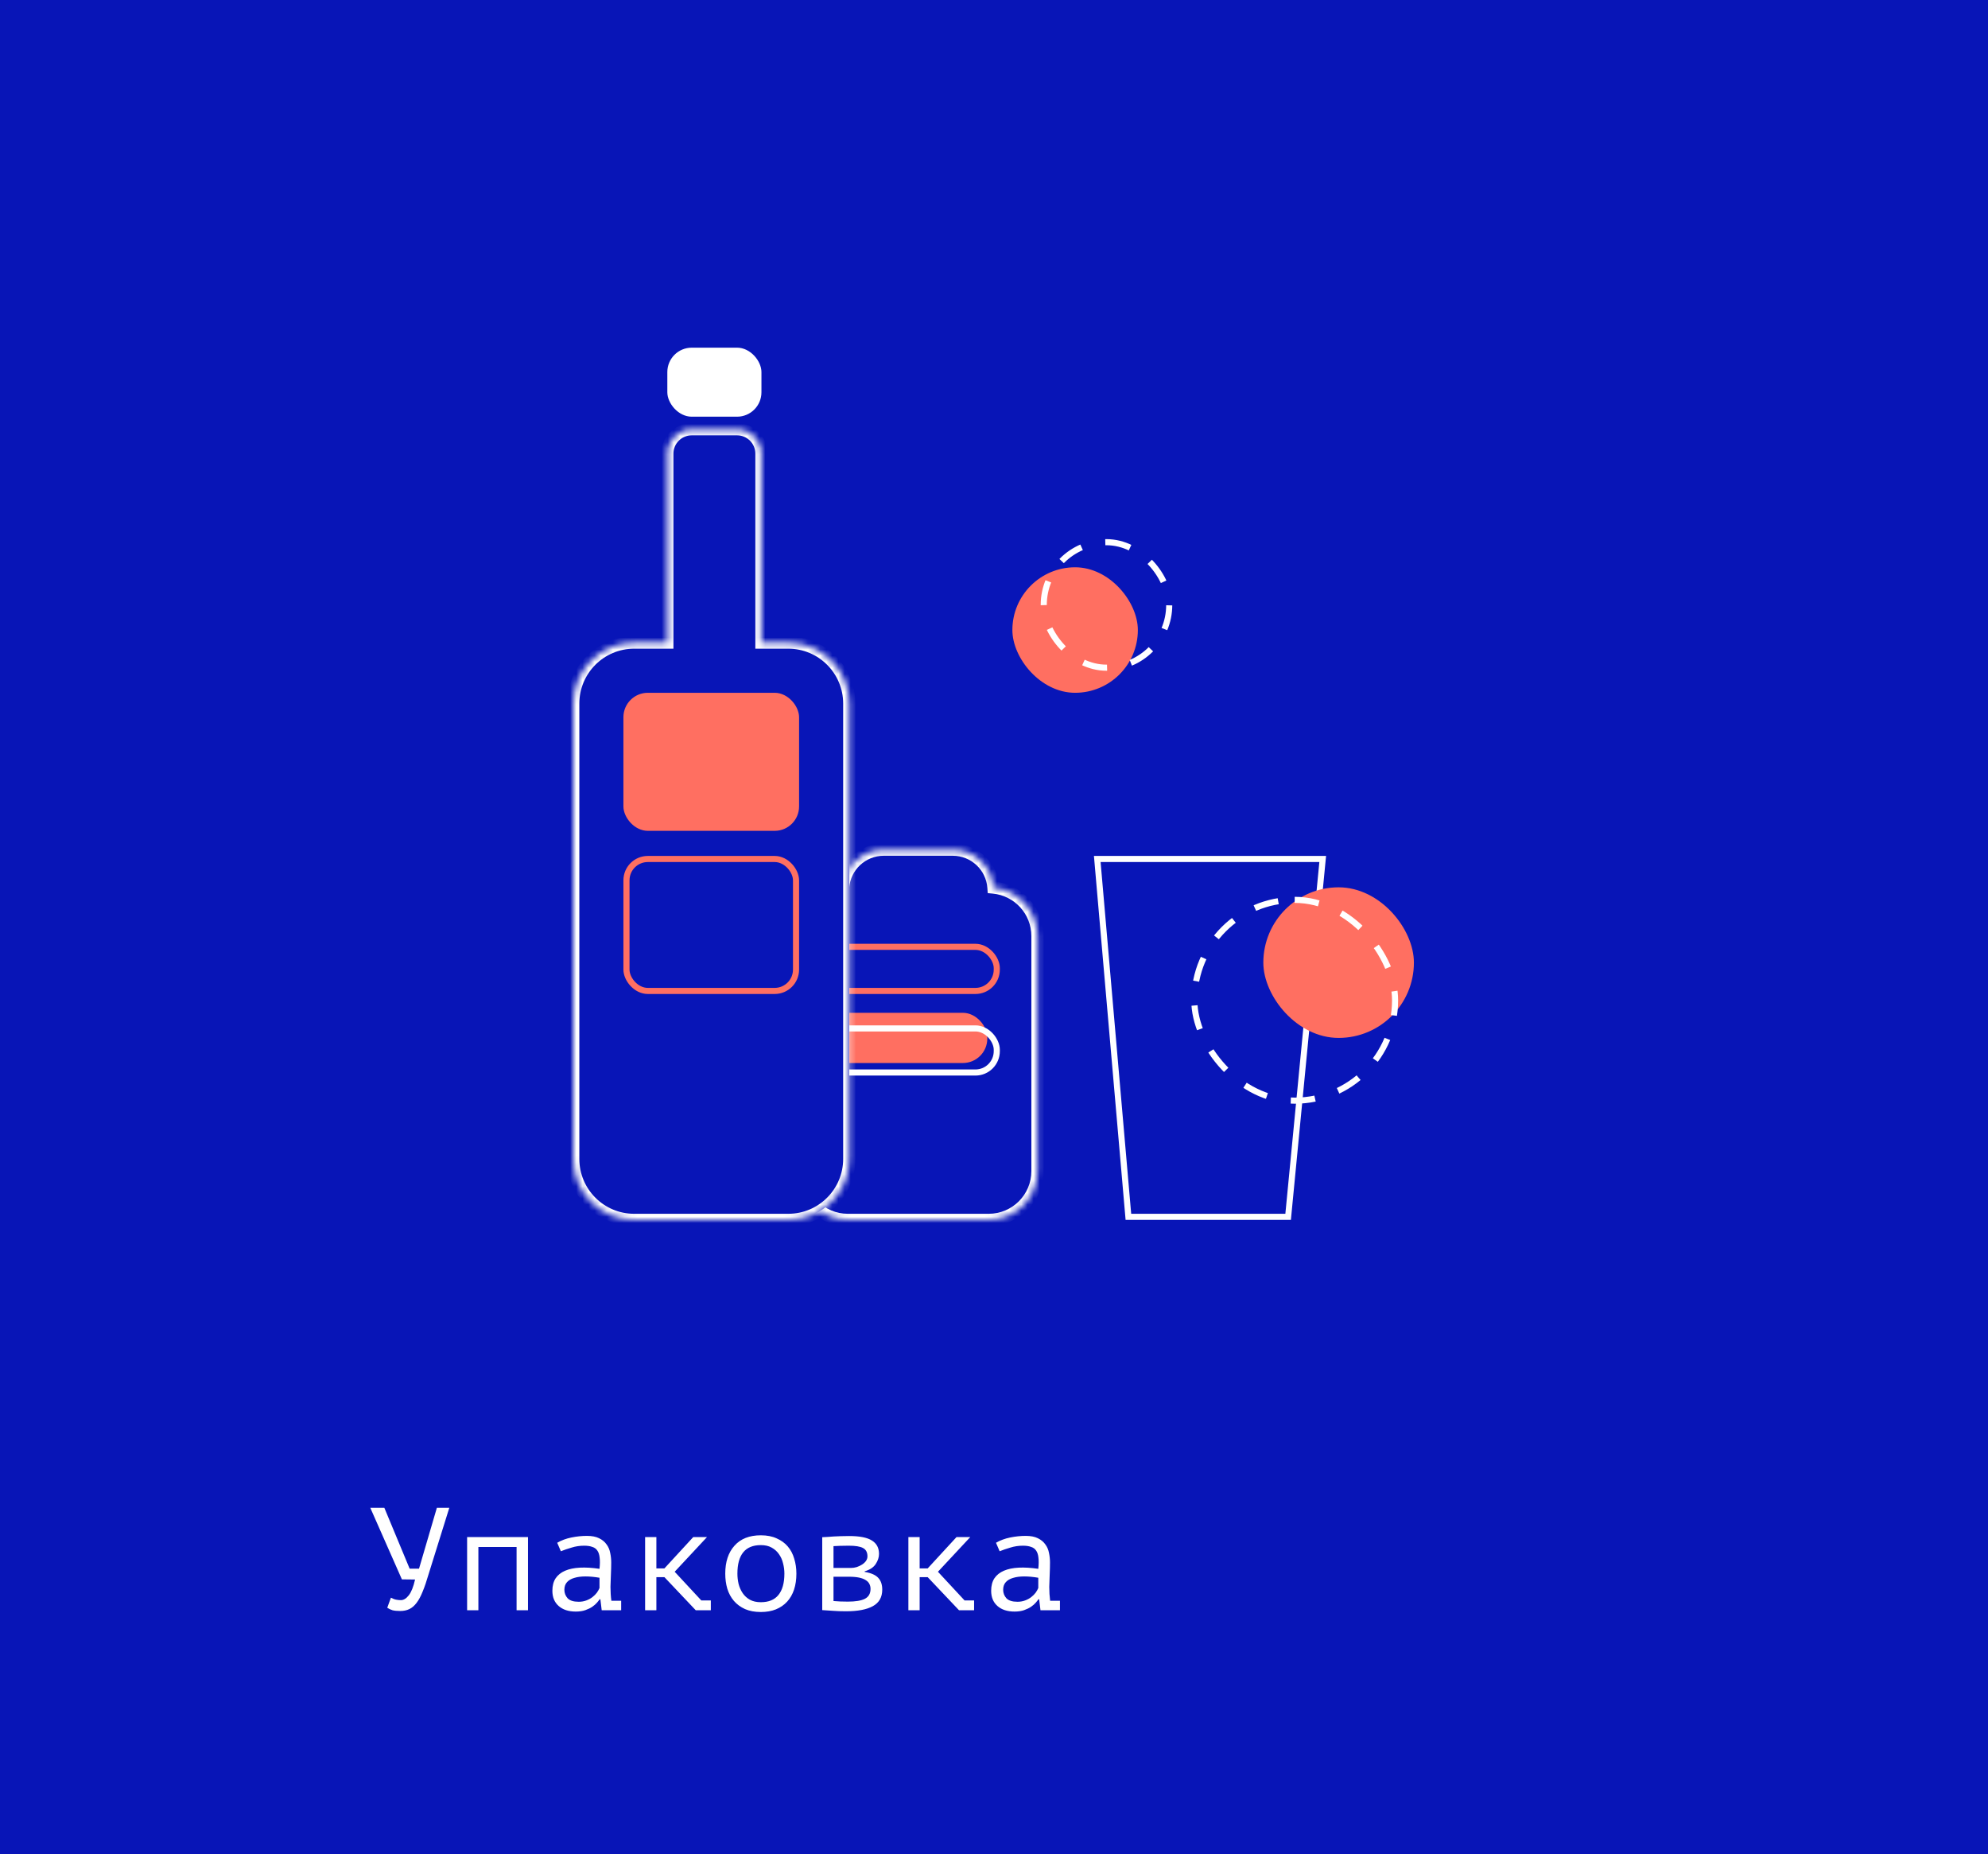 <svg width="326" height="304" viewBox="0 0 326 304" fill="none" xmlns="http://www.w3.org/2000/svg">
<rect width="326" height="304" fill="#0815B7"/>
<path d="M67.176 257.184H68.712L71.64 247.2H73.68L70.272 258.12C69.952 259.224 69.632 260.16 69.312 260.928C69.008 261.696 68.672 262.32 68.304 262.8C67.952 263.264 67.56 263.6 67.128 263.808C66.696 264.016 66.2 264.12 65.64 264.12C65.112 264.12 64.688 264.08 64.368 264C64.064 263.904 63.776 263.768 63.504 263.592L64.104 261.936C64.424 262.112 64.72 262.224 64.992 262.272C65.264 262.32 65.512 262.344 65.736 262.344C66.184 262.344 66.616 262.08 67.032 261.552C67.448 261.024 67.792 260.16 68.064 258.96L65.904 258.936L60.72 247.2H63.024L67.176 257.184ZM84.711 253.632H78.447V264H76.599V252H86.583V264H84.711V253.632ZM91.373 252.936C92.061 252.536 92.837 252.248 93.701 252.072C94.565 251.896 95.413 251.808 96.245 251.808C97.061 251.808 97.725 251.936 98.237 252.192C98.765 252.448 99.173 252.784 99.461 253.2C99.765 253.6 99.965 254.064 100.061 254.592C100.173 255.104 100.229 255.624 100.229 256.152C100.229 256.76 100.213 257.408 100.181 258.096C100.149 258.784 100.125 259.472 100.109 260.16C100.109 260.96 100.157 261.72 100.253 262.44H101.861V264H98.669L98.453 262.2H98.333C98.237 262.344 98.093 262.528 97.901 262.752C97.709 262.976 97.453 263.2 97.133 263.424C96.829 263.632 96.453 263.816 96.005 263.976C95.557 264.136 95.029 264.216 94.421 264.216C93.237 264.216 92.301 263.912 91.613 263.304C90.925 262.696 90.581 261.864 90.581 260.808C90.581 259.992 90.757 259.312 91.109 258.768C91.477 258.224 91.997 257.808 92.669 257.52C93.341 257.232 94.149 257.064 95.093 257.016C96.053 256.968 97.125 257.032 98.309 257.208C98.389 256.472 98.397 255.864 98.333 255.384C98.285 254.888 98.157 254.496 97.949 254.208C97.757 253.92 97.477 253.72 97.109 253.608C96.757 253.48 96.317 253.416 95.789 253.416C95.069 253.416 94.381 253.52 93.725 253.728C93.069 253.92 92.485 254.12 91.973 254.328L91.373 252.936ZM94.901 262.608C95.349 262.608 95.765 262.536 96.149 262.392C96.533 262.248 96.869 262.064 97.157 261.84C97.445 261.616 97.685 261.376 97.877 261.12C98.069 260.848 98.213 260.592 98.309 260.352V258.672C97.477 258.528 96.709 258.456 96.005 258.456C95.301 258.456 94.693 258.536 94.181 258.696C93.669 258.84 93.269 259.072 92.981 259.392C92.693 259.712 92.549 260.128 92.549 260.64C92.549 261.168 92.725 261.632 93.077 262.032C93.445 262.416 94.053 262.608 94.901 262.608ZM108.956 258.576H107.636V264H105.788V252H107.636V257.136H108.956L113.684 252H115.94L110.636 257.688L115.004 262.392H116.564V264H114.092L108.956 258.576ZM118.931 258C118.931 256.064 119.435 254.536 120.443 253.416C121.451 252.28 122.891 251.712 124.763 251.712C125.771 251.712 126.635 251.88 127.355 252.216C128.091 252.536 128.699 252.976 129.179 253.536C129.659 254.096 130.01 254.76 130.234 255.528C130.475 256.296 130.595 257.12 130.595 258C130.595 258.96 130.467 259.832 130.211 260.616C129.955 261.384 129.579 262.04 129.083 262.584C128.587 263.128 127.971 263.552 127.235 263.856C126.515 264.144 125.691 264.288 124.763 264.288C123.771 264.288 122.907 264.128 122.171 263.808C121.435 263.472 120.827 263.024 120.347 262.464C119.867 261.904 119.507 261.24 119.267 260.472C119.043 259.704 118.931 258.88 118.931 258ZM120.923 258C120.923 258.56 120.987 259.12 121.115 259.68C121.259 260.24 121.483 260.744 121.787 261.192C122.091 261.64 122.483 262 122.963 262.272C123.459 262.544 124.059 262.68 124.763 262.68C126.043 262.68 127.003 262.288 127.643 261.504C128.299 260.704 128.627 259.536 128.627 258C128.627 257.424 128.555 256.864 128.411 256.32C128.283 255.76 128.059 255.256 127.739 254.808C127.435 254.36 127.035 254 126.539 253.728C126.059 253.456 125.467 253.32 124.763 253.32C123.483 253.32 122.523 253.712 121.883 254.496C121.243 255.28 120.923 256.448 120.923 258ZM134.833 252.024C135.137 252.008 135.441 251.992 135.745 251.976C136.049 251.944 136.377 251.92 136.729 251.904C137.081 251.888 137.457 251.872 137.857 251.856C138.273 251.84 138.737 251.832 139.249 251.832C140.977 251.832 142.225 252.08 142.993 252.576C143.761 253.056 144.145 253.784 144.145 254.76C144.145 255.32 143.961 255.88 143.593 256.44C143.225 256.984 142.625 257.376 141.793 257.616V257.712C142.849 257.888 143.593 258.216 144.025 258.696C144.457 259.16 144.673 259.8 144.673 260.616C144.673 261.864 144.161 262.768 143.137 263.328C142.129 263.888 140.657 264.168 138.721 264.168C137.953 264.168 137.265 264.144 136.657 264.096C136.049 264.064 135.441 264.024 134.833 263.976V252.024ZM136.681 262.488C137.049 262.52 137.417 262.544 137.785 262.56C138.153 262.576 138.569 262.584 139.033 262.584C140.281 262.584 141.209 262.432 141.817 262.128C142.441 261.808 142.753 261.264 142.753 260.496C142.753 260.192 142.689 259.92 142.561 259.68C142.449 259.44 142.249 259.232 141.961 259.056C141.689 258.88 141.329 258.744 140.881 258.648C140.433 258.552 139.873 258.504 139.201 258.504H136.681V262.488ZM139.537 257.064C139.857 257.064 140.177 257.016 140.497 256.92C140.817 256.808 141.105 256.672 141.361 256.512C141.633 256.336 141.849 256.136 142.009 255.912C142.169 255.672 142.249 255.424 142.249 255.168C142.249 254.512 142.009 254.056 141.529 253.8C141.065 253.544 140.281 253.416 139.177 253.416C138.569 253.416 138.081 253.424 137.713 253.44C137.361 253.456 137.017 253.472 136.681 253.488V257.064H139.537ZM152.128 258.576H150.808V264H148.96V252H150.808V257.136H152.128L156.856 252H159.112L153.808 257.688L158.176 262.392H159.736V264H157.264L152.128 258.576ZM163.326 252.936C164.014 252.536 164.79 252.248 165.654 252.072C166.518 251.896 167.366 251.808 168.198 251.808C169.014 251.808 169.678 251.936 170.19 252.192C170.718 252.448 171.126 252.784 171.414 253.2C171.718 253.6 171.918 254.064 172.014 254.592C172.126 255.104 172.182 255.624 172.182 256.152C172.182 256.76 172.166 257.408 172.134 258.096C172.102 258.784 172.078 259.472 172.062 260.16C172.062 260.96 172.11 261.72 172.206 262.44H173.814V264H170.622L170.406 262.2H170.286C170.19 262.344 170.046 262.528 169.854 262.752C169.662 262.976 169.406 263.2 169.086 263.424C168.782 263.632 168.406 263.816 167.958 263.976C167.51 264.136 166.982 264.216 166.374 264.216C165.19 264.216 164.254 263.912 163.566 263.304C162.878 262.696 162.534 261.864 162.534 260.808C162.534 259.992 162.71 259.312 163.062 258.768C163.43 258.224 163.95 257.808 164.622 257.52C165.294 257.232 166.102 257.064 167.046 257.016C168.006 256.968 169.078 257.032 170.262 257.208C170.342 256.472 170.35 255.864 170.286 255.384C170.238 254.888 170.11 254.496 169.902 254.208C169.71 253.92 169.43 253.72 169.062 253.608C168.71 253.48 168.27 253.416 167.742 253.416C167.022 253.416 166.334 253.52 165.678 253.728C165.022 253.92 164.438 254.12 163.926 254.328L163.326 252.936ZM166.854 262.608C167.302 262.608 167.718 262.536 168.102 262.392C168.486 262.248 168.822 262.064 169.11 261.84C169.398 261.616 169.638 261.376 169.83 261.12C170.022 260.848 170.166 260.592 170.262 260.352V258.672C169.43 258.528 168.662 258.456 167.958 258.456C167.254 258.456 166.646 258.536 166.134 258.696C165.622 258.84 165.222 259.072 164.934 259.392C164.646 259.712 164.502 260.128 164.502 260.64C164.502 261.168 164.678 261.632 165.03 262.032C165.398 262.416 166.006 262.608 166.854 262.608Z" fill="white"/>
<mask id="path-3-inside-1" fill="white">
<path fill-rule="evenodd" clip-rule="evenodd" d="M162.911 145.512C166.962 145.905 170.129 149.32 170.129 153.475V192C170.129 196.418 166.547 200 162.129 200H139.036C134.617 200 131.036 196.418 131.036 192V153.475C131.036 149.32 134.202 145.905 138.254 145.512C138.498 142.042 141.391 139.302 144.924 139.302H156.241C159.774 139.302 162.667 142.042 162.911 145.512Z"/>
</mask>
<path d="M162.911 145.512L161.913 145.583L161.973 146.426L162.814 146.508L162.911 145.512ZM138.254 145.512L138.35 146.508L139.192 146.426L139.251 145.583L138.254 145.512ZM162.814 146.508C166.358 146.851 169.129 149.84 169.129 153.475H171.129C171.129 148.8 167.566 144.959 163.008 144.517L162.814 146.508ZM169.129 153.475V192H171.129V153.475H169.129ZM169.129 192C169.129 195.866 165.995 199 162.129 199V201C167.1 201 171.129 196.97 171.129 192H169.129ZM162.129 199H139.036V201H162.129V199ZM139.036 199C135.17 199 132.036 195.866 132.036 192H130.036C130.036 196.97 134.065 201 139.036 201V199ZM132.036 192V153.475H130.036V192H132.036ZM132.036 153.475C132.036 149.84 134.806 146.851 138.35 146.508L138.157 144.517C133.598 144.959 130.036 148.8 130.036 153.475H132.036ZM139.251 145.583C139.459 142.632 141.92 140.302 144.924 140.302V138.302C140.863 138.302 137.537 141.451 137.256 145.442L139.251 145.583ZM144.924 140.302H156.241V138.302H144.924V140.302ZM156.241 140.302C159.245 140.302 161.706 142.632 161.913 145.583L163.909 145.442C163.627 141.451 160.302 138.302 156.241 138.302V140.302Z" fill="white" mask="url(#path-3-inside-1)"/>
<rect x="135.651" y="155.234" width="27.806" height="7.23" rx="3.5" stroke="#FF6F61"/>
<rect x="133.094" y="166.05" width="28.806" height="8.23" rx="4" fill="#FF6F61"/>
<rect x="135.651" y="168.608" width="27.806" height="7.23" rx="3.5" stroke="white"/>
<mask id="path-8-inside-2" fill="white">
<path fill-rule="evenodd" clip-rule="evenodd" d="M113.432 70.374C111.223 70.374 109.432 72.165 109.432 74.374V105.352H104C98.477 105.352 94 109.83 94 115.352V190C94 195.523 98.477 200 104 200H129.266C134.789 200 139.266 195.523 139.266 190V115.352C139.266 109.83 134.789 105.352 129.266 105.352H124.863V74.374C124.863 72.165 123.072 70.374 120.863 70.374H113.432Z"/>
</mask>
<path fill-rule="evenodd" clip-rule="evenodd" d="M113.432 70.374C111.223 70.374 109.432 72.165 109.432 74.374V105.352H104C98.477 105.352 94 109.83 94 115.352V190C94 195.523 98.477 200 104 200H129.266C134.789 200 139.266 195.523 139.266 190V115.352C139.266 109.83 134.789 105.352 129.266 105.352H124.863V74.374C124.863 72.165 123.072 70.374 120.863 70.374H113.432Z" fill="#0815B7"/>
<path d="M109.432 105.352V106.352H110.432V105.352H109.432ZM124.863 105.352H123.863V106.352H124.863V105.352ZM110.432 74.374C110.432 72.717 111.775 71.374 113.432 71.374V69.374C110.67 69.374 108.432 71.613 108.432 74.374H110.432ZM110.432 105.352V74.374H108.432V105.352H110.432ZM104 106.352H109.432V104.352H104V106.352ZM95 115.352C95 110.382 99.029 106.352 104 106.352V104.352C97.925 104.352 93 109.277 93 115.352H95ZM95 190V115.352H93V190H95ZM104 199C99.029 199 95 194.97 95 190H93C93 196.075 97.925 201 104 201V199ZM129.266 199H104V201H129.266V199ZM138.266 190C138.266 194.97 134.237 199 129.266 199V201C135.341 201 140.266 196.075 140.266 190H138.266ZM138.266 115.352V190H140.266V115.352H138.266ZM129.266 106.352C134.237 106.352 138.266 110.382 138.266 115.352H140.266C140.266 109.277 135.341 104.352 129.266 104.352V106.352ZM124.863 106.352H129.266V104.352H124.863V106.352ZM123.863 74.374V105.352H125.863V74.374H123.863ZM120.863 71.374C122.52 71.374 123.863 72.717 123.863 74.374H125.863C125.863 71.613 123.625 69.374 120.863 69.374V71.374ZM113.432 71.374H120.863V69.374H113.432V71.374Z" fill="white" mask="url(#path-8-inside-2)"/>
<rect x="109.432" y="57" width="15.432" height="11.316" rx="4" fill="white"/>
<rect x="102.23" y="113.583" width="28.806" height="22.633" rx="4" fill="#FF6F61"/>
<rect x="102.73" y="140.831" width="27.806" height="21.633" rx="3.5" stroke="#FF6F61"/>
<path d="M185.038 199.5L179.934 140.831H216.903L211.232 199.5H185.038Z" stroke="white"/>
<rect x="207.166" y="145.475" width="24.691" height="24.691" rx="12.345" fill="#FF6F61"/>
<rect x="195.849" y="147.532" width="32.921" height="32.921" rx="16.46" stroke="white" stroke-dasharray="4 4"/>
<rect x="166.014" y="93.007" width="20.576" height="20.576" rx="10.288" fill="#FF6F61"/>
<rect x="171.158" y="88.892" width="20.576" height="20.576" rx="10.288" stroke="white" stroke-dasharray="4 4"/>
</svg>
